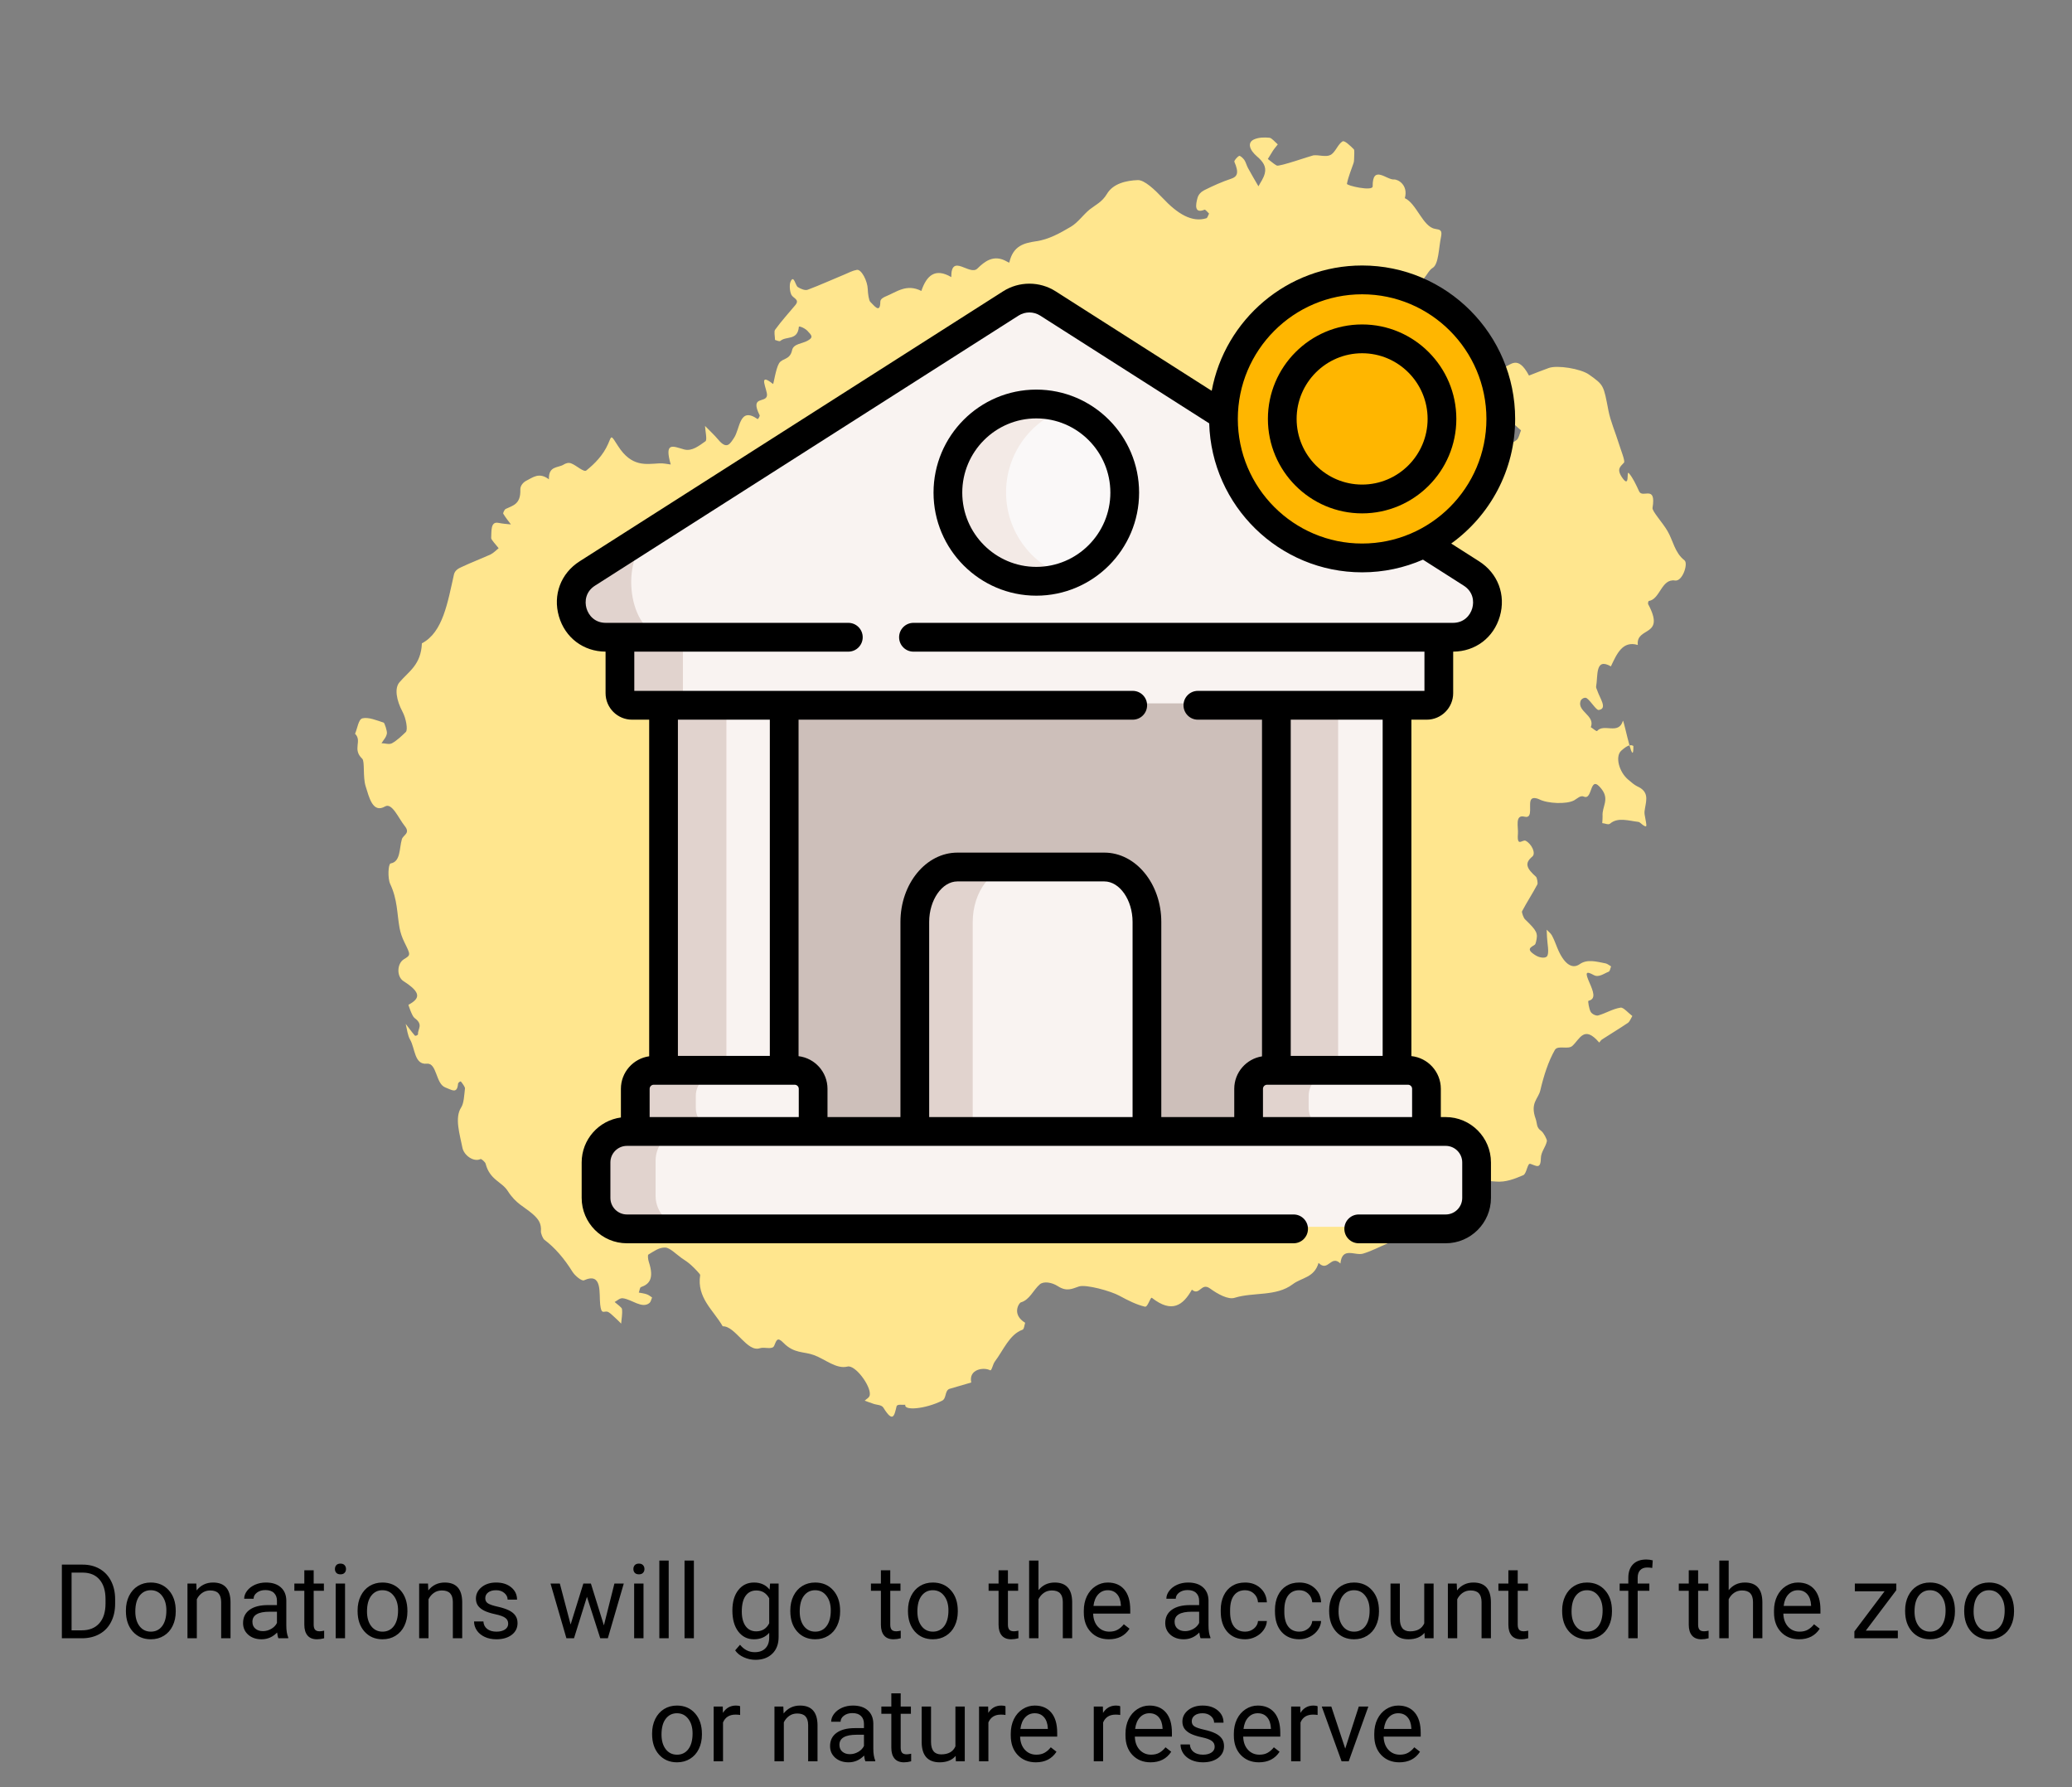 <svg width="320" height="276" viewBox="0 0 320 276" fill="none" xmlns="http://www.w3.org/2000/svg">
<rect x="0" y="0" width="320" height="276" fill="#808080" stroke="none"/>
<path d="M9.555 253V241.625H12.766C13.755 241.625 14.63 241.844 15.391 242.281C16.151 242.719 16.737 243.341 17.148 244.148C17.565 244.956 17.776 245.883 17.781 246.93V247.656C17.781 248.729 17.573 249.669 17.156 250.477C16.745 251.284 16.154 251.904 15.383 252.336C14.617 252.768 13.724 252.99 12.703 253H9.555ZM11.055 242.859V251.773H12.633C13.789 251.773 14.688 251.414 15.328 250.695C15.974 249.977 16.297 248.953 16.297 247.625V246.961C16.297 245.669 15.992 244.667 15.383 243.953C14.779 243.234 13.919 242.87 12.805 242.859H11.055ZM19.445 248.695C19.445 247.867 19.607 247.122 19.93 246.461C20.258 245.799 20.711 245.289 21.289 244.93C21.872 244.57 22.537 244.391 23.281 244.391C24.432 244.391 25.362 244.789 26.07 245.586C26.784 246.383 27.141 247.443 27.141 248.766V248.867C27.141 249.69 26.982 250.43 26.664 251.086C26.352 251.737 25.901 252.245 25.312 252.609C24.729 252.974 24.057 253.156 23.297 253.156C22.151 253.156 21.221 252.758 20.508 251.961C19.799 251.164 19.445 250.109 19.445 248.797V248.695ZM20.898 248.867C20.898 249.805 21.115 250.557 21.547 251.125C21.984 251.693 22.568 251.977 23.297 251.977C24.031 251.977 24.615 251.69 25.047 251.117C25.479 250.539 25.695 249.732 25.695 248.695C25.695 247.768 25.474 247.018 25.031 246.445C24.594 245.867 24.01 245.578 23.281 245.578C22.568 245.578 21.992 245.862 21.555 246.43C21.117 246.997 20.898 247.81 20.898 248.867ZM30.32 244.547L30.367 245.609C31.013 244.797 31.857 244.391 32.898 244.391C34.685 244.391 35.586 245.398 35.602 247.414V253H34.156V247.406C34.151 246.797 34.01 246.346 33.734 246.055C33.464 245.763 33.039 245.617 32.461 245.617C31.992 245.617 31.581 245.742 31.227 245.992C30.872 246.242 30.596 246.57 30.398 246.977V253H28.953V244.547H30.32ZM43 253C42.917 252.833 42.849 252.536 42.797 252.109C42.125 252.807 41.323 253.156 40.391 253.156C39.557 253.156 38.872 252.922 38.336 252.453C37.805 251.979 37.539 251.38 37.539 250.656C37.539 249.776 37.872 249.094 38.539 248.609C39.211 248.12 40.154 247.875 41.367 247.875H42.773V247.211C42.773 246.706 42.622 246.305 42.32 246.008C42.018 245.706 41.573 245.555 40.984 245.555C40.469 245.555 40.036 245.685 39.688 245.945C39.339 246.206 39.164 246.521 39.164 246.891H37.711C37.711 246.469 37.859 246.062 38.156 245.672C38.458 245.276 38.865 244.964 39.375 244.734C39.891 244.505 40.456 244.391 41.07 244.391C42.044 244.391 42.807 244.635 43.359 245.125C43.911 245.609 44.198 246.279 44.219 247.133V251.023C44.219 251.799 44.318 252.417 44.516 252.875V253H43ZM40.602 251.898C41.055 251.898 41.484 251.781 41.891 251.547C42.297 251.312 42.591 251.008 42.773 250.633V248.898H41.641C39.87 248.898 38.984 249.417 38.984 250.453C38.984 250.906 39.135 251.26 39.438 251.516C39.74 251.771 40.128 251.898 40.602 251.898ZM48.445 242.5V244.547H50.023V245.664H48.445V250.906C48.445 251.245 48.516 251.5 48.656 251.672C48.797 251.839 49.036 251.922 49.375 251.922C49.542 251.922 49.771 251.891 50.062 251.828V253C49.682 253.104 49.312 253.156 48.953 253.156C48.307 253.156 47.82 252.961 47.492 252.57C47.164 252.18 47 251.625 47 250.906V245.664H45.461V244.547H47V242.5H48.445ZM53.289 253H51.844V244.547H53.289V253ZM51.727 242.305C51.727 242.07 51.797 241.872 51.938 241.711C52.083 241.549 52.297 241.469 52.578 241.469C52.859 241.469 53.073 241.549 53.219 241.711C53.365 241.872 53.438 242.07 53.438 242.305C53.438 242.539 53.365 242.734 53.219 242.891C53.073 243.047 52.859 243.125 52.578 243.125C52.297 243.125 52.083 243.047 51.938 242.891C51.797 242.734 51.727 242.539 51.727 242.305ZM55.227 248.695C55.227 247.867 55.388 247.122 55.711 246.461C56.039 245.799 56.492 245.289 57.07 244.93C57.654 244.57 58.318 244.391 59.062 244.391C60.214 244.391 61.143 244.789 61.852 245.586C62.565 246.383 62.922 247.443 62.922 248.766V248.867C62.922 249.69 62.763 250.43 62.445 251.086C62.133 251.737 61.682 252.245 61.094 252.609C60.51 252.974 59.839 253.156 59.078 253.156C57.932 253.156 57.003 252.758 56.289 251.961C55.581 251.164 55.227 250.109 55.227 248.797V248.695ZM56.68 248.867C56.68 249.805 56.896 250.557 57.328 251.125C57.766 251.693 58.349 251.977 59.078 251.977C59.812 251.977 60.396 251.69 60.828 251.117C61.26 250.539 61.477 249.732 61.477 248.695C61.477 247.768 61.255 247.018 60.812 246.445C60.375 245.867 59.792 245.578 59.062 245.578C58.349 245.578 57.773 245.862 57.336 246.43C56.898 246.997 56.68 247.81 56.68 248.867ZM66.102 244.547L66.148 245.609C66.794 244.797 67.638 244.391 68.68 244.391C70.466 244.391 71.367 245.398 71.383 247.414V253H69.938V247.406C69.932 246.797 69.792 246.346 69.516 246.055C69.245 245.763 68.82 245.617 68.242 245.617C67.773 245.617 67.362 245.742 67.008 245.992C66.654 246.242 66.378 246.57 66.18 246.977V253H64.734V244.547H66.102ZM78.484 250.758C78.484 250.367 78.336 250.065 78.039 249.852C77.747 249.633 77.234 249.445 76.5 249.289C75.771 249.133 75.19 248.945 74.758 248.727C74.331 248.508 74.013 248.247 73.805 247.945C73.602 247.643 73.5 247.284 73.5 246.867C73.5 246.174 73.792 245.589 74.375 245.109C74.963 244.63 75.713 244.391 76.625 244.391C77.583 244.391 78.359 244.638 78.953 245.133C79.552 245.628 79.852 246.26 79.852 247.031H78.398C78.398 246.635 78.229 246.294 77.891 246.008C77.557 245.721 77.135 245.578 76.625 245.578C76.099 245.578 75.688 245.693 75.391 245.922C75.094 246.151 74.945 246.451 74.945 246.82C74.945 247.169 75.083 247.432 75.359 247.609C75.635 247.786 76.133 247.956 76.852 248.117C77.576 248.279 78.162 248.471 78.609 248.695C79.057 248.919 79.388 249.19 79.602 249.508C79.82 249.82 79.93 250.203 79.93 250.656C79.93 251.411 79.628 252.018 79.023 252.477C78.419 252.93 77.635 253.156 76.672 253.156C75.995 253.156 75.396 253.036 74.875 252.797C74.354 252.557 73.945 252.224 73.648 251.797C73.357 251.365 73.211 250.898 73.211 250.398H74.656C74.682 250.883 74.875 251.268 75.234 251.555C75.599 251.836 76.078 251.977 76.672 251.977C77.219 251.977 77.656 251.867 77.984 251.648C78.318 251.424 78.484 251.128 78.484 250.758ZM93.266 251.008L94.891 244.547H96.336L93.875 253H92.703L90.648 246.594L88.648 253H87.477L85.023 244.547H86.461L88.125 250.875L90.094 244.547H91.258L93.266 251.008ZM99.383 253H97.938V244.547H99.383V253ZM97.82 242.305C97.82 242.07 97.891 241.872 98.031 241.711C98.177 241.549 98.391 241.469 98.672 241.469C98.953 241.469 99.167 241.549 99.312 241.711C99.458 241.872 99.531 242.07 99.531 242.305C99.531 242.539 99.458 242.734 99.312 242.891C99.167 243.047 98.953 243.125 98.672 243.125C98.391 243.125 98.177 243.047 98.031 242.891C97.891 242.734 97.82 242.539 97.82 242.305ZM103.273 253H101.828V241H103.273V253ZM107.164 253H105.719V241H107.164V253ZM113.109 248.703C113.109 247.385 113.414 246.339 114.023 245.562C114.633 244.781 115.44 244.391 116.445 244.391C117.477 244.391 118.281 244.755 118.859 245.484L118.93 244.547H120.25V252.797C120.25 253.891 119.924 254.753 119.273 255.383C118.628 256.013 117.758 256.328 116.664 256.328C116.055 256.328 115.458 256.198 114.875 255.938C114.292 255.677 113.846 255.32 113.539 254.867L114.289 254C114.909 254.766 115.667 255.148 116.562 255.148C117.266 255.148 117.812 254.951 118.203 254.555C118.599 254.159 118.797 253.602 118.797 252.883V252.156C118.219 252.823 117.43 253.156 116.43 253.156C115.44 253.156 114.638 252.758 114.023 251.961C113.414 251.164 113.109 250.078 113.109 248.703ZM114.562 248.867C114.562 249.82 114.758 250.57 115.148 251.117C115.539 251.659 116.086 251.93 116.789 251.93C117.701 251.93 118.37 251.516 118.797 250.688V246.828C118.354 246.021 117.69 245.617 116.805 245.617C116.102 245.617 115.552 245.891 115.156 246.438C114.76 246.984 114.562 247.794 114.562 248.867ZM122.055 248.695C122.055 247.867 122.216 247.122 122.539 246.461C122.867 245.799 123.32 245.289 123.898 244.93C124.482 244.57 125.146 244.391 125.891 244.391C127.042 244.391 127.971 244.789 128.68 245.586C129.393 246.383 129.75 247.443 129.75 248.766V248.867C129.75 249.69 129.591 250.43 129.273 251.086C128.961 251.737 128.51 252.245 127.922 252.609C127.339 252.974 126.667 253.156 125.906 253.156C124.76 253.156 123.831 252.758 123.117 251.961C122.409 251.164 122.055 250.109 122.055 248.797V248.695ZM123.508 248.867C123.508 249.805 123.724 250.557 124.156 251.125C124.594 251.693 125.177 251.977 125.906 251.977C126.641 251.977 127.224 251.69 127.656 251.117C128.089 250.539 128.305 249.732 128.305 248.695C128.305 247.768 128.083 247.018 127.641 246.445C127.203 245.867 126.62 245.578 125.891 245.578C125.177 245.578 124.602 245.862 124.164 246.43C123.727 246.997 123.508 247.81 123.508 248.867ZM137.492 242.5V244.547H139.07V245.664H137.492V250.906C137.492 251.245 137.562 251.5 137.703 251.672C137.844 251.839 138.083 251.922 138.422 251.922C138.589 251.922 138.818 251.891 139.109 251.828V253C138.729 253.104 138.359 253.156 138 253.156C137.354 253.156 136.867 252.961 136.539 252.57C136.211 252.18 136.047 251.625 136.047 250.906V245.664H134.508V244.547H136.047V242.5H137.492ZM140.227 248.695C140.227 247.867 140.388 247.122 140.711 246.461C141.039 245.799 141.492 245.289 142.07 244.93C142.654 244.57 143.318 244.391 144.062 244.391C145.214 244.391 146.143 244.789 146.852 245.586C147.565 246.383 147.922 247.443 147.922 248.766V248.867C147.922 249.69 147.763 250.43 147.445 251.086C147.133 251.737 146.682 252.245 146.094 252.609C145.51 252.974 144.839 253.156 144.078 253.156C142.932 253.156 142.003 252.758 141.289 251.961C140.581 251.164 140.227 250.109 140.227 248.797V248.695ZM141.68 248.867C141.68 249.805 141.896 250.557 142.328 251.125C142.766 251.693 143.349 251.977 144.078 251.977C144.812 251.977 145.396 251.69 145.828 251.117C146.26 250.539 146.477 249.732 146.477 248.695C146.477 247.768 146.255 247.018 145.812 246.445C145.375 245.867 144.792 245.578 144.062 245.578C143.349 245.578 142.773 245.862 142.336 246.43C141.898 246.997 141.68 247.81 141.68 248.867ZM155.664 242.5V244.547H157.242V245.664H155.664V250.906C155.664 251.245 155.734 251.5 155.875 251.672C156.016 251.839 156.255 251.922 156.594 251.922C156.76 251.922 156.99 251.891 157.281 251.828V253C156.901 253.104 156.531 253.156 156.172 253.156C155.526 253.156 155.039 252.961 154.711 252.57C154.383 252.18 154.219 251.625 154.219 250.906V245.664H152.68V244.547H154.219V242.5H155.664ZM160.383 245.57C161.023 244.784 161.857 244.391 162.883 244.391C164.669 244.391 165.57 245.398 165.586 247.414V253H164.141V247.406C164.135 246.797 163.995 246.346 163.719 246.055C163.448 245.763 163.023 245.617 162.445 245.617C161.977 245.617 161.565 245.742 161.211 245.992C160.857 246.242 160.581 246.57 160.383 246.977V253H158.938V241H160.383V245.57ZM171.258 253.156C170.112 253.156 169.18 252.781 168.461 252.031C167.742 251.276 167.383 250.268 167.383 249.008V248.742C167.383 247.904 167.542 247.156 167.859 246.5C168.182 245.839 168.63 245.323 169.203 244.953C169.781 244.578 170.406 244.391 171.078 244.391C172.177 244.391 173.031 244.753 173.641 245.477C174.25 246.201 174.555 247.237 174.555 248.586V249.188H168.828C168.849 250.021 169.091 250.695 169.555 251.211C170.023 251.721 170.617 251.977 171.336 251.977C171.846 251.977 172.279 251.872 172.633 251.664C172.987 251.456 173.297 251.18 173.562 250.836L174.445 251.523C173.737 252.612 172.674 253.156 171.258 253.156ZM171.078 245.578C170.495 245.578 170.005 245.792 169.609 246.219C169.214 246.641 168.969 247.234 168.875 248H173.109V247.891C173.068 247.156 172.87 246.589 172.516 246.188C172.161 245.781 171.682 245.578 171.078 245.578ZM185.422 253C185.339 252.833 185.271 252.536 185.219 252.109C184.547 252.807 183.745 253.156 182.812 253.156C181.979 253.156 181.294 252.922 180.758 252.453C180.227 251.979 179.961 251.38 179.961 250.656C179.961 249.776 180.294 249.094 180.961 248.609C181.633 248.12 182.576 247.875 183.789 247.875H185.195V247.211C185.195 246.706 185.044 246.305 184.742 246.008C184.44 245.706 183.995 245.555 183.406 245.555C182.891 245.555 182.458 245.685 182.109 245.945C181.76 246.206 181.586 246.521 181.586 246.891H180.133C180.133 246.469 180.281 246.062 180.578 245.672C180.88 245.276 181.286 244.964 181.797 244.734C182.312 244.505 182.878 244.391 183.492 244.391C184.466 244.391 185.229 244.635 185.781 245.125C186.333 245.609 186.62 246.279 186.641 247.133V251.023C186.641 251.799 186.74 252.417 186.938 252.875V253H185.422ZM183.023 251.898C183.477 251.898 183.906 251.781 184.312 251.547C184.719 251.312 185.013 251.008 185.195 250.633V248.898H184.062C182.292 248.898 181.406 249.417 181.406 250.453C181.406 250.906 181.557 251.26 181.859 251.516C182.161 251.771 182.549 251.898 183.023 251.898ZM192.297 251.977C192.812 251.977 193.263 251.82 193.648 251.508C194.034 251.195 194.247 250.805 194.289 250.336H195.656C195.63 250.82 195.464 251.281 195.156 251.719C194.849 252.156 194.438 252.505 193.922 252.766C193.411 253.026 192.87 253.156 192.297 253.156C191.146 253.156 190.229 252.773 189.547 252.008C188.87 251.237 188.531 250.185 188.531 248.852V248.609C188.531 247.786 188.682 247.055 188.984 246.414C189.286 245.773 189.719 245.276 190.281 244.922C190.849 244.568 191.518 244.391 192.289 244.391C193.237 244.391 194.023 244.674 194.648 245.242C195.279 245.81 195.615 246.547 195.656 247.453H194.289C194.247 246.906 194.039 246.458 193.664 246.109C193.294 245.755 192.836 245.578 192.289 245.578C191.555 245.578 190.984 245.844 190.578 246.375C190.177 246.901 189.977 247.664 189.977 248.664V248.938C189.977 249.911 190.177 250.661 190.578 251.188C190.979 251.714 191.552 251.977 192.297 251.977ZM200.672 251.977C201.188 251.977 201.638 251.82 202.023 251.508C202.409 251.195 202.622 250.805 202.664 250.336H204.031C204.005 250.82 203.839 251.281 203.531 251.719C203.224 252.156 202.812 252.505 202.297 252.766C201.786 253.026 201.245 253.156 200.672 253.156C199.521 253.156 198.604 252.773 197.922 252.008C197.245 251.237 196.906 250.185 196.906 248.852V248.609C196.906 247.786 197.057 247.055 197.359 246.414C197.661 245.773 198.094 245.276 198.656 244.922C199.224 244.568 199.893 244.391 200.664 244.391C201.612 244.391 202.398 244.674 203.023 245.242C203.654 245.81 203.99 246.547 204.031 247.453H202.664C202.622 246.906 202.414 246.458 202.039 246.109C201.669 245.755 201.211 245.578 200.664 245.578C199.93 245.578 199.359 245.844 198.953 246.375C198.552 246.901 198.352 247.664 198.352 248.664V248.938C198.352 249.911 198.552 250.661 198.953 251.188C199.354 251.714 199.927 251.977 200.672 251.977ZM205.273 248.695C205.273 247.867 205.435 247.122 205.758 246.461C206.086 245.799 206.539 245.289 207.117 244.93C207.701 244.57 208.365 244.391 209.109 244.391C210.26 244.391 211.19 244.789 211.898 245.586C212.612 246.383 212.969 247.443 212.969 248.766V248.867C212.969 249.69 212.81 250.43 212.492 251.086C212.18 251.737 211.729 252.245 211.141 252.609C210.557 252.974 209.885 253.156 209.125 253.156C207.979 253.156 207.049 252.758 206.336 251.961C205.628 251.164 205.273 250.109 205.273 248.797V248.695ZM206.727 248.867C206.727 249.805 206.943 250.557 207.375 251.125C207.812 251.693 208.396 251.977 209.125 251.977C209.859 251.977 210.443 251.69 210.875 251.117C211.307 250.539 211.523 249.732 211.523 248.695C211.523 247.768 211.302 247.018 210.859 246.445C210.422 245.867 209.839 245.578 209.109 245.578C208.396 245.578 207.82 245.862 207.383 246.43C206.945 246.997 206.727 247.81 206.727 248.867ZM220 252.164C219.438 252.826 218.612 253.156 217.523 253.156C216.622 253.156 215.935 252.896 215.461 252.375C214.992 251.849 214.755 251.073 214.75 250.047V244.547H216.195V250.008C216.195 251.289 216.716 251.93 217.758 251.93C218.862 251.93 219.596 251.518 219.961 250.695V244.547H221.406V253H220.031L220 252.164ZM224.977 244.547L225.023 245.609C225.669 244.797 226.513 244.391 227.555 244.391C229.341 244.391 230.242 245.398 230.258 247.414V253H228.812V247.406C228.807 246.797 228.667 246.346 228.391 246.055C228.12 245.763 227.695 245.617 227.117 245.617C226.648 245.617 226.237 245.742 225.883 245.992C225.529 246.242 225.253 246.57 225.055 246.977V253H223.609V244.547H224.977ZM234.398 242.5V244.547H235.977V245.664H234.398V250.906C234.398 251.245 234.469 251.5 234.609 251.672C234.75 251.839 234.99 251.922 235.328 251.922C235.495 251.922 235.724 251.891 236.016 251.828V253C235.635 253.104 235.266 253.156 234.906 253.156C234.26 253.156 233.773 252.961 233.445 252.57C233.117 252.18 232.953 251.625 232.953 250.906V245.664H231.414V244.547H232.953V242.5H234.398ZM241.258 248.695C241.258 247.867 241.419 247.122 241.742 246.461C242.07 245.799 242.523 245.289 243.102 244.93C243.685 244.57 244.349 244.391 245.094 244.391C246.245 244.391 247.174 244.789 247.883 245.586C248.596 246.383 248.953 247.443 248.953 248.766V248.867C248.953 249.69 248.794 250.43 248.477 251.086C248.164 251.737 247.714 252.245 247.125 252.609C246.542 252.974 245.87 253.156 245.109 253.156C243.964 253.156 243.034 252.758 242.32 251.961C241.612 251.164 241.258 250.109 241.258 248.797V248.695ZM242.711 248.867C242.711 249.805 242.927 250.557 243.359 251.125C243.797 251.693 244.38 251.977 245.109 251.977C245.844 251.977 246.427 251.69 246.859 251.117C247.292 250.539 247.508 249.732 247.508 248.695C247.508 247.768 247.286 247.018 246.844 246.445C246.406 245.867 245.823 245.578 245.094 245.578C244.38 245.578 243.805 245.862 243.367 246.43C242.93 246.997 242.711 247.81 242.711 248.867ZM251.477 253V245.664H250.141V244.547H251.477V243.68C251.477 242.773 251.719 242.073 252.203 241.578C252.688 241.083 253.372 240.836 254.258 240.836C254.591 240.836 254.922 240.88 255.25 240.969L255.172 242.141C254.927 242.094 254.667 242.07 254.391 242.07C253.922 242.07 253.56 242.208 253.305 242.484C253.049 242.755 252.922 243.146 252.922 243.656V244.547H254.727V245.664H252.922V253H251.477ZM262.258 242.5V244.547H263.836V245.664H262.258V250.906C262.258 251.245 262.328 251.5 262.469 251.672C262.609 251.839 262.849 251.922 263.188 251.922C263.354 251.922 263.583 251.891 263.875 251.828V253C263.495 253.104 263.125 253.156 262.766 253.156C262.12 253.156 261.633 252.961 261.305 252.57C260.977 252.18 260.812 251.625 260.812 250.906V245.664H259.273V244.547H260.812V242.5H262.258ZM266.977 245.57C267.617 244.784 268.451 244.391 269.477 244.391C271.263 244.391 272.164 245.398 272.18 247.414V253H270.734V247.406C270.729 246.797 270.589 246.346 270.312 246.055C270.042 245.763 269.617 245.617 269.039 245.617C268.57 245.617 268.159 245.742 267.805 245.992C267.451 246.242 267.174 246.57 266.977 246.977V253H265.531V241H266.977V245.57ZM277.852 253.156C276.706 253.156 275.773 252.781 275.055 252.031C274.336 251.276 273.977 250.268 273.977 249.008V248.742C273.977 247.904 274.135 247.156 274.453 246.5C274.776 245.839 275.224 245.323 275.797 244.953C276.375 244.578 277 244.391 277.672 244.391C278.771 244.391 279.625 244.753 280.234 245.477C280.844 246.201 281.148 247.237 281.148 248.586V249.188H275.422C275.443 250.021 275.685 250.695 276.148 251.211C276.617 251.721 277.211 251.977 277.93 251.977C278.44 251.977 278.872 251.872 279.227 251.664C279.581 251.456 279.891 251.18 280.156 250.836L281.039 251.523C280.331 252.612 279.268 253.156 277.852 253.156ZM277.672 245.578C277.089 245.578 276.599 245.792 276.203 246.219C275.807 246.641 275.562 247.234 275.469 248H279.703V247.891C279.661 247.156 279.464 246.589 279.109 246.188C278.755 245.781 278.276 245.578 277.672 245.578ZM288.156 251.82H293.102V253H286.391V251.938L291.055 245.742H286.461V244.547H292.867V245.57L288.156 251.82ZM294.227 248.695C294.227 247.867 294.388 247.122 294.711 246.461C295.039 245.799 295.492 245.289 296.07 244.93C296.654 244.57 297.318 244.391 298.062 244.391C299.214 244.391 300.143 244.789 300.852 245.586C301.565 246.383 301.922 247.443 301.922 248.766V248.867C301.922 249.69 301.763 250.43 301.445 251.086C301.133 251.737 300.682 252.245 300.094 252.609C299.51 252.974 298.839 253.156 298.078 253.156C296.932 253.156 296.003 252.758 295.289 251.961C294.581 251.164 294.227 250.109 294.227 248.797V248.695ZM295.68 248.867C295.68 249.805 295.896 250.557 296.328 251.125C296.766 251.693 297.349 251.977 298.078 251.977C298.812 251.977 299.396 251.69 299.828 251.117C300.26 250.539 300.477 249.732 300.477 248.695C300.477 247.768 300.255 247.018 299.812 246.445C299.375 245.867 298.792 245.578 298.062 245.578C297.349 245.578 296.773 245.862 296.336 246.43C295.898 246.997 295.68 247.81 295.68 248.867ZM303.352 248.695C303.352 247.867 303.513 247.122 303.836 246.461C304.164 245.799 304.617 245.289 305.195 244.93C305.779 244.57 306.443 244.391 307.188 244.391C308.339 244.391 309.268 244.789 309.977 245.586C310.69 246.383 311.047 247.443 311.047 248.766V248.867C311.047 249.69 310.888 250.43 310.57 251.086C310.258 251.737 309.807 252.245 309.219 252.609C308.635 252.974 307.964 253.156 307.203 253.156C306.057 253.156 305.128 252.758 304.414 251.961C303.706 251.164 303.352 250.109 303.352 248.797V248.695ZM304.805 248.867C304.805 249.805 305.021 250.557 305.453 251.125C305.891 251.693 306.474 251.977 307.203 251.977C307.938 251.977 308.521 251.69 308.953 251.117C309.385 250.539 309.602 249.732 309.602 248.695C309.602 247.768 309.38 247.018 308.938 246.445C308.5 245.867 307.917 245.578 307.188 245.578C306.474 245.578 305.898 245.862 305.461 246.43C305.023 246.997 304.805 247.81 304.805 248.867ZM100.711 267.695C100.711 266.867 100.872 266.122 101.195 265.461C101.523 264.799 101.977 264.289 102.555 263.93C103.138 263.57 103.802 263.391 104.547 263.391C105.698 263.391 106.628 263.789 107.336 264.586C108.049 265.383 108.406 266.443 108.406 267.766V267.867C108.406 268.69 108.247 269.43 107.93 270.086C107.617 270.737 107.167 271.245 106.578 271.609C105.995 271.974 105.323 272.156 104.562 272.156C103.417 272.156 102.487 271.758 101.773 270.961C101.065 270.164 100.711 269.109 100.711 267.797V267.695ZM102.164 267.867C102.164 268.805 102.38 269.557 102.812 270.125C103.25 270.693 103.833 270.977 104.562 270.977C105.297 270.977 105.88 270.69 106.312 270.117C106.745 269.539 106.961 268.732 106.961 267.695C106.961 266.768 106.74 266.018 106.297 265.445C105.859 264.867 105.276 264.578 104.547 264.578C103.833 264.578 103.258 264.862 102.82 265.43C102.383 265.997 102.164 266.81 102.164 267.867ZM114.305 264.844C114.086 264.807 113.849 264.789 113.594 264.789C112.646 264.789 112.003 265.193 111.664 266V272H110.219V263.547H111.625L111.648 264.523C112.122 263.768 112.794 263.391 113.664 263.391C113.945 263.391 114.159 263.427 114.305 263.5V264.844ZM120.977 263.547L121.023 264.609C121.669 263.797 122.513 263.391 123.555 263.391C125.341 263.391 126.242 264.398 126.258 266.414V272H124.812V266.406C124.807 265.797 124.667 265.346 124.391 265.055C124.12 264.763 123.695 264.617 123.117 264.617C122.648 264.617 122.237 264.742 121.883 264.992C121.529 265.242 121.253 265.57 121.055 265.977V272H119.609V263.547H120.977ZM133.656 272C133.573 271.833 133.505 271.536 133.453 271.109C132.781 271.807 131.979 272.156 131.047 272.156C130.214 272.156 129.529 271.922 128.992 271.453C128.461 270.979 128.195 270.38 128.195 269.656C128.195 268.776 128.529 268.094 129.195 267.609C129.867 267.12 130.81 266.875 132.023 266.875H133.43V266.211C133.43 265.706 133.279 265.305 132.977 265.008C132.674 264.706 132.229 264.555 131.641 264.555C131.125 264.555 130.693 264.685 130.344 264.945C129.995 265.206 129.82 265.521 129.82 265.891H128.367C128.367 265.469 128.516 265.062 128.812 264.672C129.115 264.276 129.521 263.964 130.031 263.734C130.547 263.505 131.112 263.391 131.727 263.391C132.701 263.391 133.464 263.635 134.016 264.125C134.568 264.609 134.854 265.279 134.875 266.133V270.023C134.875 270.799 134.974 271.417 135.172 271.875V272H133.656ZM131.258 270.898C131.711 270.898 132.141 270.781 132.547 270.547C132.953 270.312 133.247 270.008 133.43 269.633V267.898H132.297C130.526 267.898 129.641 268.417 129.641 269.453C129.641 269.906 129.792 270.26 130.094 270.516C130.396 270.771 130.784 270.898 131.258 270.898ZM139.102 261.5V263.547H140.68V264.664H139.102V269.906C139.102 270.245 139.172 270.5 139.312 270.672C139.453 270.839 139.693 270.922 140.031 270.922C140.198 270.922 140.427 270.891 140.719 270.828V272C140.339 272.104 139.969 272.156 139.609 272.156C138.964 272.156 138.477 271.961 138.148 271.57C137.82 271.18 137.656 270.625 137.656 269.906V264.664H136.117V263.547H137.656V261.5H139.102ZM147.594 271.164C147.031 271.826 146.206 272.156 145.117 272.156C144.216 272.156 143.529 271.896 143.055 271.375C142.586 270.849 142.349 270.073 142.344 269.047V263.547H143.789V269.008C143.789 270.289 144.31 270.93 145.352 270.93C146.456 270.93 147.19 270.518 147.555 269.695V263.547H149V272H147.625L147.594 271.164ZM155.289 264.844C155.07 264.807 154.833 264.789 154.578 264.789C153.63 264.789 152.987 265.193 152.648 266V272H151.203V263.547H152.609L152.633 264.523C153.107 263.768 153.779 263.391 154.648 263.391C154.93 263.391 155.143 263.427 155.289 263.5V264.844ZM159.977 272.156C158.831 272.156 157.898 271.781 157.18 271.031C156.461 270.276 156.102 269.268 156.102 268.008V267.742C156.102 266.904 156.26 266.156 156.578 265.5C156.901 264.839 157.349 264.323 157.922 263.953C158.5 263.578 159.125 263.391 159.797 263.391C160.896 263.391 161.75 263.753 162.359 264.477C162.969 265.201 163.273 266.237 163.273 267.586V268.188H157.547C157.568 269.021 157.81 269.695 158.273 270.211C158.742 270.721 159.336 270.977 160.055 270.977C160.565 270.977 160.997 270.872 161.352 270.664C161.706 270.456 162.016 270.18 162.281 269.836L163.164 270.523C162.456 271.612 161.393 272.156 159.977 272.156ZM159.797 264.578C159.214 264.578 158.724 264.792 158.328 265.219C157.932 265.641 157.688 266.234 157.594 267H161.828V266.891C161.786 266.156 161.589 265.589 161.234 265.188C160.88 264.781 160.401 264.578 159.797 264.578ZM173.008 264.844C172.789 264.807 172.552 264.789 172.297 264.789C171.349 264.789 170.706 265.193 170.367 266V272H168.922V263.547H170.328L170.352 264.523C170.826 263.768 171.497 263.391 172.367 263.391C172.648 263.391 172.862 263.427 173.008 263.5V264.844ZM177.695 272.156C176.549 272.156 175.617 271.781 174.898 271.031C174.18 270.276 173.82 269.268 173.82 268.008V267.742C173.82 266.904 173.979 266.156 174.297 265.5C174.62 264.839 175.068 264.323 175.641 263.953C176.219 263.578 176.844 263.391 177.516 263.391C178.615 263.391 179.469 263.753 180.078 264.477C180.688 265.201 180.992 266.237 180.992 267.586V268.188H175.266C175.286 269.021 175.529 269.695 175.992 270.211C176.461 270.721 177.055 270.977 177.773 270.977C178.284 270.977 178.716 270.872 179.07 270.664C179.424 270.456 179.734 270.18 180 269.836L180.883 270.523C180.174 271.612 179.112 272.156 177.695 272.156ZM177.516 264.578C176.932 264.578 176.443 264.792 176.047 265.219C175.651 265.641 175.406 266.234 175.312 267H179.547V266.891C179.505 266.156 179.307 265.589 178.953 265.188C178.599 264.781 178.12 264.578 177.516 264.578ZM187.594 269.758C187.594 269.367 187.445 269.065 187.148 268.852C186.857 268.633 186.344 268.445 185.609 268.289C184.88 268.133 184.299 267.945 183.867 267.727C183.44 267.508 183.122 267.247 182.914 266.945C182.711 266.643 182.609 266.284 182.609 265.867C182.609 265.174 182.901 264.589 183.484 264.109C184.073 263.63 184.823 263.391 185.734 263.391C186.693 263.391 187.469 263.638 188.062 264.133C188.661 264.628 188.961 265.26 188.961 266.031H187.508C187.508 265.635 187.339 265.294 187 265.008C186.667 264.721 186.245 264.578 185.734 264.578C185.208 264.578 184.797 264.693 184.5 264.922C184.203 265.151 184.055 265.451 184.055 265.82C184.055 266.169 184.193 266.432 184.469 266.609C184.745 266.786 185.242 266.956 185.961 267.117C186.685 267.279 187.271 267.471 187.719 267.695C188.167 267.919 188.497 268.19 188.711 268.508C188.93 268.82 189.039 269.203 189.039 269.656C189.039 270.411 188.737 271.018 188.133 271.477C187.529 271.93 186.745 272.156 185.781 272.156C185.104 272.156 184.505 272.036 183.984 271.797C183.464 271.557 183.055 271.224 182.758 270.797C182.466 270.365 182.32 269.898 182.32 269.398H183.766C183.792 269.883 183.984 270.268 184.344 270.555C184.708 270.836 185.188 270.977 185.781 270.977C186.328 270.977 186.766 270.867 187.094 270.648C187.427 270.424 187.594 270.128 187.594 269.758ZM194.43 272.156C193.284 272.156 192.352 271.781 191.633 271.031C190.914 270.276 190.555 269.268 190.555 268.008V267.742C190.555 266.904 190.714 266.156 191.031 265.5C191.354 264.839 191.802 264.323 192.375 263.953C192.953 263.578 193.578 263.391 194.25 263.391C195.349 263.391 196.203 263.753 196.812 264.477C197.422 265.201 197.727 266.237 197.727 267.586V268.188H192C192.021 269.021 192.263 269.695 192.727 270.211C193.195 270.721 193.789 270.977 194.508 270.977C195.018 270.977 195.451 270.872 195.805 270.664C196.159 270.456 196.469 270.18 196.734 269.836L197.617 270.523C196.909 271.612 195.846 272.156 194.43 272.156ZM194.25 264.578C193.667 264.578 193.177 264.792 192.781 265.219C192.385 265.641 192.141 266.234 192.047 267H196.281V266.891C196.24 266.156 196.042 265.589 195.688 265.188C195.333 264.781 194.854 264.578 194.25 264.578ZM203.492 264.844C203.273 264.807 203.036 264.789 202.781 264.789C201.833 264.789 201.19 265.193 200.852 266V272H199.406V263.547H200.812L200.836 264.523C201.31 263.768 201.982 263.391 202.852 263.391C203.133 263.391 203.346 263.427 203.492 263.5V264.844ZM207.758 270.039L209.852 263.547H211.328L208.297 272H207.195L204.133 263.547H205.609L207.758 270.039ZM216.117 272.156C214.971 272.156 214.039 271.781 213.32 271.031C212.602 270.276 212.242 269.268 212.242 268.008V267.742C212.242 266.904 212.401 266.156 212.719 265.5C213.042 264.839 213.49 264.323 214.062 263.953C214.641 263.578 215.266 263.391 215.938 263.391C217.036 263.391 217.891 263.753 218.5 264.477C219.109 265.201 219.414 266.237 219.414 267.586V268.188H213.688C213.708 269.021 213.951 269.695 214.414 270.211C214.883 270.721 215.477 270.977 216.195 270.977C216.706 270.977 217.138 270.872 217.492 270.664C217.846 270.456 218.156 270.18 218.422 269.836L219.305 270.523C218.596 271.612 217.534 272.156 216.117 272.156ZM215.938 264.578C215.354 264.578 214.865 264.792 214.469 265.219C214.073 265.641 213.828 266.234 213.734 267H217.969V266.891C217.927 266.156 217.729 265.589 217.375 265.188C217.021 264.781 216.542 264.578 215.938 264.578Z" fill="black"/>
<path d="M232.149 56.764C233.26 56.524 234.343 54.629 236.137 57.998L236.137 57.998C237.146 57.601 238.154 57.205 239.175 56.836C240.483 56.345 244.107 56.934 245.379 57.825C247.73 59.489 247.646 59.459 248.412 63.433C248.732 65.063 249.481 66.777 250 68.456C250.315 69.489 251.022 71.188 250.81 71.445C250.293 72.032 249.622 72.384 250.48 73.685C251.79 75.627 251.143 72.603 251.553 73.061C252.165 73.754 252.671 74.85 253.129 75.842L253.148 75.882C253.671 77.025 255.818 74.777 255.217 78.433C255.129 78.938 256.774 80.703 257.517 81.987C258.402 83.476 258.628 85.347 260.15 86.531C260.762 87.004 259.858 89.823 258.696 89.651C256.575 89.322 256.406 92.528 254.652 92.808C254.565 92.812 254.489 93.178 254.537 93.291C257.305 98.445 252.62 96.708 252.945 99.604C250.594 98.905 249.716 100.947 248.786 102.91C246.325 101.492 246.812 104.351 246.502 106.051C246.474 106.196 246.625 106.465 246.694 106.669C247.057 107.814 248.322 109.442 246.909 109.644C246.526 109.707 245.707 108.289 245.065 107.83C244.778 107.618 244.217 107.891 244.095 108.276C243.573 109.899 246.397 110.495 245.685 112.299C246.017 112.491 246.538 113.002 246.665 112.881C247.702 111.673 249.978 113.536 250.64 111.32C250.708 111.104 251.227 113.587 251.659 115.11C251.864 115.064 252.067 115.081 252.257 115.198C252.278 116.895 251.995 116.292 251.659 115.11C251.209 115.21 250.749 115.613 250.392 115.926L250.39 115.927C249.411 116.811 250.026 119.216 251.488 120.426C251.934 120.803 252.419 121.23 252.865 121.439C254.627 122.222 254.298 123.462 254.07 124.726L254.061 124.776C254.004 125.092 253.936 125.47 254.002 125.822L254.036 126.005C254.347 127.679 254.355 127.725 253.95 127.544C253.643 127.408 253.318 126.98 253.046 126.929C251.507 126.752 249.845 126.16 248.648 127.204C248.382 127.417 247.854 127.142 247.45 127.115C247.469 126.74 247.514 126.387 247.503 126.025C247.385 124.576 248.615 123.484 247.35 121.857C245.435 119.373 246.043 123.647 244.616 123.022C244.086 122.782 243.587 123.328 243.112 123.597C241.952 124.225 239.013 124.111 237.707 123.434C237.303 123.24 236.76 123.138 236.518 123.408C235.94 124.021 236.899 126.479 235.463 126.124C233.9 125.724 234.518 127.76 234.429 128.765C234.25 130.941 235.143 129.561 235.641 129.849C236.569 130.353 237.24 131.8 236.644 132.288C235.39 133.322 235.784 134.121 237.225 135.407C237.372 135.544 237.543 136.405 237.425 136.589C236.674 138.009 235.818 139.307 235.067 140.728C234.982 140.864 235.294 141.764 235.523 141.966C237.383 143.774 237.557 144.1 237.217 145.478C237.174 145.63 237.129 145.816 237.035 145.889C236.521 146.275 235.51 146.539 237.192 147.555C237.798 147.931 238.761 148.054 238.976 147.595C239.261 147.007 238.967 145.732 238.923 144.751C238.9 144.361 238.891 143.964 238.868 143.574C239.133 143.861 239.462 144.088 239.663 144.435C239.988 145.03 240.235 145.692 240.496 146.347C241.461 148.736 242.721 149.766 243.96 148.904C245.123 148.075 246.553 148.499 247.996 148.784C248.252 148.841 248.535 149.087 248.813 149.236C248.701 149.517 248.645 149.974 248.449 150.057C247.712 150.338 246.911 151.013 246.136 150.577C244.876 149.88 244.803 150.212 245.455 151.7C246.084 153.133 246.534 154.274 245.318 154.559C245.215 154.57 245.409 155.82 245.674 156.274C245.903 156.643 246.533 156.908 246.832 156.814C248.01 156.479 249.058 155.798 250.281 155.61C250.71 155.528 251.472 156.436 252.099 156.902C251.878 157.263 251.72 157.73 251.424 157.957C250.094 158.857 248.729 159.672 247.387 160.544C247.218 160.65 247.009 161.039 246.97 160.989C244.653 158.276 243.995 160.457 242.84 161.516C242.175 162.133 240.6 161.37 240.14 162.133C239.126 163.899 238.422 166.099 237.884 168.396C237.562 169.733 236.275 170.315 237.173 172.799C237.429 173.523 237.232 174.108 238.04 174.663C238.368 174.89 238.955 175.973 238.903 176.229C238.684 177.222 237.989 177.852 237.969 178.894C237.942 180.672 237.203 179.987 236.326 179.727C235.885 179.615 235.783 181.259 235.254 181.484C233.925 182.051 232.524 182.615 230.997 182.466C229.901 182.366 229.056 182.226 228.74 183.661C228.627 184.109 228.11 184.696 228.017 184.603C225.631 182.02 225.924 185.595 224.906 186.096C223.634 186.671 222.873 188.696 221.521 188.705C220.138 188.728 219.514 189.861 218.445 190.283C217.047 190.813 215.669 191.433 214.295 192.019C213.042 192.553 211.836 193.2 210.523 193.594C209.297 193.983 207.268 192.448 207.016 195.122C205.53 193.689 205.133 196.525 203.638 195.028C202.967 197.348 201.012 197.281 199.64 198.333C197.071 200.262 193.592 199.511 190.678 200.42C189.705 200.734 188.11 199.881 186.868 198.977C185.502 197.992 185.293 200.182 184.076 199.167C182.713 201.581 180.988 202.85 177.904 200.431C177.66 200.235 177.28 201.898 176.824 201.792C175.557 201.498 174.221 200.835 172.918 200.123C171.561 199.368 167.703 198.313 166.625 198.672C165.622 199 164.776 199.527 163.374 198.625C162.439 198.023 161.178 197.827 160.58 198.349C159.588 199.205 159.015 200.749 157.659 201.127C157.375 201.215 156.201 202.982 158.324 204.278C158.202 204.663 158.162 205.28 157.908 205.355C155.897 206.079 154.969 208.508 153.635 210.277C153.339 210.67 153.159 211.713 152.921 211.615C151.95 211.095 149.56 211.421 150 213.5L146.579 214.5C145.892 214.85 146.186 215.968 145.5 216.309C142.869 217.616 139.546 217.879 139.821 216.932C139.35 217 138.542 216.778 138.459 217.213C138.116 218.626 137.924 219.808 136.425 217.38C136.145 216.933 135.414 216.977 134.908 216.793C134.443 216.625 133.991 216.484 133.541 216.309C133.813 216.026 134.278 215.861 134.333 215.404C134.514 214.027 132.075 210.734 130.885 211.041C129.176 211.469 127.44 209.909 125.724 209.274C124.149 208.678 122.66 209.08 120.982 207.362C120.036 206.398 119.926 206.978 119.56 207.835C119.284 208.485 118.065 207.972 117.362 208.205C115.368 208.888 113.57 204.754 111.617 204.82C110.182 202.331 107.577 200.408 108.136 196.903C108.148 196.764 107.256 195.845 106.759 195.39C106.289 194.957 105.767 194.612 105.273 194.29C104.426 193.684 103.467 192.693 102.758 192.662C101.774 192.614 100.961 193.261 100.133 193.747C100.01 193.833 100.081 194.503 100.207 194.883C101.054 197.455 100.28 198.319 99.005 198.762C98.797 198.817 98.781 199.324 98.654 199.612C99.067 199.702 99.471 199.73 99.894 199.883C100.162 199.969 100.433 200.186 100.708 200.37C100.581 200.657 100.52 201.016 100.329 201.198C99.18 202.187 97.559 200.645 96.192 200.494C95.718 200.43 95.346 200.855 94.921 201.07C95.324 201.431 96.024 201.9 96.06 202.151C96.149 202.946 95.985 203.65 95.932 204.406C95.597 204.081 95.266 203.723 94.928 203.433C94.552 203.094 94.127 202.641 93.771 202.56C93.258 202.445 92.868 203.078 92.692 201.453C92.499 199.702 93.066 196.426 90.19 197.719C89.843 197.867 88.839 197.061 88.418 196.408C87.121 194.327 85.711 192.695 84.077 191.458C83.845 191.29 83.511 190.465 83.539 190.154C83.635 188.913 83.141 188.257 82.279 187.491C80.998 186.37 79.674 185.901 78.424 183.933C77.494 182.463 75.653 182.247 74.994 179.695C74.928 179.457 74.349 178.937 74.213 178.994C73.18 179.502 71.66 178.449 71.418 177.252C71.008 175.16 70.185 172.644 71.214 171.039C71.65 170.386 71.688 169.136 71.811 168.084C71.829 167.876 71.429 167.314 71.179 167.02C71.112 166.948 70.759 167.166 70.74 167.374C70.596 169.002 69.758 168.293 68.787 167.94C67.266 167.388 67.501 164.087 65.901 164.269C63.981 164.454 64.11 161.866 63.339 160.561C62.948 159.895 62.859 158.932 62.655 158.119C63.125 158.719 63.577 159.36 64.065 159.919C64.17 160.04 64.566 159.838 64.563 159.706C64.474 158.911 65.462 158.256 64.015 157.206C63.632 156.936 63.062 155.179 63.077 155.173C64.847 154.218 65.144 153.325 62.325 151.526C61.225 150.828 61.288 148.801 62.379 148.136C63.455 147.478 63.425 147.49 62.465 145.533C62.119 144.847 61.831 144.003 61.705 143.29C61.296 141.031 61.408 138.949 60.259 136.506C59.856 135.644 59.95 133.437 60.322 133.345C61.886 133.079 61.645 131.048 62.064 129.602C62.27 128.914 63.45 128.711 62.481 127.524C61.577 126.41 60.549 123.914 59.476 124.538C57.546 125.661 57.004 123.092 56.469 121.42C56.016 119.979 56.361 117.565 55.945 117.176C54.363 115.683 55.983 114.46 54.835 113.315C55.199 112.494 55.352 111.095 55.962 110.935C56.898 110.703 58.144 111.238 59.26 111.596C59.387 111.642 59.825 112.922 59.749 113.288C59.636 113.902 59.21 114.284 58.919 114.775C59.457 114.779 60.09 115.009 60.516 114.794C61.311 114.355 61.994 113.697 62.677 113.039C63.013 112.696 62.717 110.956 62.181 109.951C61.21 108.131 60.896 106.265 61.703 105.354C63.131 103.679 65.022 102.673 65.157 99.348C68.402 97.665 69.131 93.053 70.113 88.701C70.253 88.108 70.776 87.785 71.244 87.586C72.73 86.885 74.249 86.305 75.748 85.633C76.204 85.405 76.588 85.008 77.011 84.661C76.608 84.133 75.848 83.356 75.858 83.085C75.923 82.024 75.738 80.503 76.966 80.746C77.609 80.872 78.258 80.929 78.907 80.986C78.503 80.458 78.073 79.908 77.717 79.326C77.666 79.248 77.906 78.679 78.102 78.595C79.18 78.069 80.445 77.896 80.359 75.6C80.342 74.974 80.853 74.456 81.278 74.241C82.296 73.74 83.246 72.869 84.771 74.019C84.711 71.911 86.159 72.293 87.036 71.753C87.359 71.549 87.794 71.397 88.201 71.556C89.003 71.848 90.167 72.986 90.559 72.651C91.859 71.597 93.135 70.32 93.917 68.553C94.483 67.245 94.309 67.086 95.444 68.869C97.536 72.144 99.728 71.677 101.802 71.559C102.372 71.516 102.985 71.655 103.588 71.731C102.544 68.109 103.994 68.958 105.669 69.411C106.875 69.73 107.973 68.829 108.949 68.146C109.242 67.954 108.927 66.588 108.883 65.774C109.561 66.485 110.275 67.114 110.932 67.9C112.285 69.524 112.769 68.484 113.353 67.635C114.322 66.222 114.152 62.727 116.998 64.715C117.095 64.773 117.376 64.22 117.325 64.142C115.758 61.01 118.315 62.32 118.456 61.059C118.545 60.221 116.914 57.316 119.383 59.298C119.476 59.391 119.794 56.955 120.321 56.097C120.845 55.274 122.006 55.612 122.332 54.074C122.536 53.087 123.873 53.083 124.682 52.638C125.477 52.2 125.529 51.944 124.875 51.289C124.408 50.655 123.391 50.322 123.379 50.46C123.185 52.643 121.424 51.86 120.526 52.643C120.354 52.783 119.995 52.569 119.696 52.497C119.685 51.968 119.508 51.177 119.705 50.926C120.682 49.576 121.777 48.376 122.817 47.133C123.579 46.241 122.49 46.072 122.219 45.521C121.949 44.969 121.896 43.925 122.093 43.508C122.59 42.329 122.853 44.117 123.211 44.331C123.721 44.647 124.366 44.906 124.774 44.732C126.683 44.018 128.547 43.157 130.447 42.38C131.066 42.116 131.676 41.789 132.34 41.673C133.047 41.572 133.988 43.404 134.019 44.691C134.036 45.317 134.185 46.42 134.415 46.623C134.939 47.099 135.941 48.572 135.957 46.599C135.952 46.167 136.453 45.92 136.8 45.772C138.504 45.079 140 43.775 142.295 44.93C143.102 42.553 144.417 41.325 146.917 42.793C146.875 39.011 149.763 42.647 150.942 41.477C152.04 40.409 153.455 39.206 155.514 40.395C155.638 40.476 155.861 40.581 155.879 40.54C156.475 37.919 158.166 37.531 160.08 37.249C161.994 36.966 163.692 36.009 165.348 35.036C166.451 34.4 167.271 33.183 168.289 32.349C169.226 31.616 170.208 31.198 170.958 29.945C171.9 28.343 173.932 27.877 175.725 27.813C176.745 27.778 178.339 29.298 179.535 30.555C181.897 33.082 184.108 34.373 186.288 33.711C186.512 33.649 186.579 33.22 186.73 32.989C186.501 32.786 186.164 32.33 186.028 32.388C184.415 33.042 184.659 31.605 184.938 30.586C185.093 29.986 185.55 29.592 185.991 29.37C187.329 28.7 188.706 28.079 190.129 27.606C191.086 27.298 191.386 26.704 190.637 24.989C190.565 24.82 191.052 24.246 191.372 24.076C191.523 24.012 191.954 24.395 192.174 24.701C192.406 25.035 192.52 25.554 192.745 25.957C193.257 26.906 193.814 27.836 194.355 28.771C194.688 28.129 195.13 27.575 195.331 26.789C195.616 25.7 195.017 24.922 194.14 24.163C192.964 23.164 192.574 21.997 193.707 21.514C194.401 21.218 195.247 21.191 196.067 21.274C196.426 21.321 196.896 21.921 197.342 22.298C197.094 22.637 196.822 22.919 196.586 23.287C196.317 23.702 196.059 24.145 195.805 24.553C196.27 24.889 196.725 25.328 197.183 25.566C197.572 25.767 202.431 24.062 202.83 23.992C203.696 23.89 204.764 24.301 205.48 23.929C206.241 23.538 206.6 22.285 207.337 21.837C207.645 21.64 208.528 22.497 209.088 23.058C209.221 23.201 209.129 24.074 209.125 24.609C209.122 24.81 209.103 25.018 209.046 25.176C208.691 26.227 208.254 27.214 208.02 28.38C207.965 28.67 211.996 29.585 211.994 28.786C211.964 25.366 214.145 27.803 215.286 27.716C215.929 27.675 217.518 28.598 216.962 30.602C218.778 31.428 219.75 35.048 221.642 35.341L221.65 35.343C222.432 35.472 222.773 35.529 222.545 36.623C222.192 38.307 222.188 40.809 221.266 41.368C220.194 41.992 219.906 44.415 217.862 43.22C217.129 42.799 216.183 43.469 215.66 44.125C215.118 44.823 213.46 45.663 216.079 47.58C216.312 47.748 216.667 48.496 216.645 48.739C216.344 51.968 217.236 52.721 219.082 51.734C219.157 51.702 219.56 52.396 219.792 52.731C217.981 54.97 220.988 57.588 221.531 59.991C221.561 60.145 222.499 60.378 223.015 60.625C224.357 61.219 225.215 62.187 225.052 64.19C224.987 64.918 225.001 65.745 225.193 66.53C225.319 67.076 225.822 67.629 226.153 68.154C227.292 65.969 231.209 73.066 231.409 67.714C232.596 68.908 233.472 68.535 234.236 67.942C234.581 67.662 234.688 66.95 234.906 66.457C234.403 66.071 233.812 65.356 233.447 65.378C231.953 65.515 230.417 65.303 228.768 63.906C228.403 63.595 228.079 62.833 227.88 62.284C227.799 62.052 228.171 61.46 228.211 61.51C230.034 63.233 229.934 59.775 231.454 60.661C231.743 60.838 232.039 60.611 232.335 60.552C232.022 59.985 231.731 59.176 231.402 58.949C230.866 58.611 230.31 58.648 229.755 58.518C230.124 58.127 230.442 57.659 230.85 57.318C231.176 57.079 231.59 57.003 232.149 56.764Z" fill="#FFE68E"/>
<path d="M224.335 98.229H93.949C88.619 98.229 86.593 91.249 91.089 88.382L105.043 79.487L107.173 78.129L156.282 46.821C158.027 45.706 160.254 45.706 161.999 46.821L184.9 61.421L221.614 84.827L227.192 88.382C231.691 91.249 229.665 98.229 224.335 98.229Z" fill="#F9F3F1"/>
<path d="M121.658 108.337H198.262V175.644H121.658V108.337Z" fill="#CDBFBA"/>
<path d="M141.355 175.051V142.393C141.355 137.665 144.295 133.836 147.918 133.836H170.548C174.171 133.836 177.11 137.665 177.11 142.393V175.051H141.355Z" fill="#F9F3F1"/>
<path d="M156.79 133.836C153.167 133.836 150.227 137.664 150.227 142.394V175.051H141.354V142.394C141.354 137.664 144.294 133.836 147.917 133.836H156.79Z" fill="#E1D3CE"/>
<path d="M222.729 98.147V106.759C222.729 107.788 221.894 108.625 220.868 108.625H213.385H194.619H127H108.235H98.456C97.427 108.625 96.596 107.788 96.596 106.759V98.147H222.729Z" fill="#F9F3F1"/>
<path d="M223.243 189.461H97.147C94.513 189.461 92.377 187.32 92.377 184.679V179.24C92.377 176.599 94.513 174.458 97.147 174.458H223.243C225.877 174.458 228.013 176.599 228.013 179.24V184.679C228.013 187.32 225.877 189.461 223.243 189.461Z" fill="#F9F3F1"/>
<path d="M160.122 89.684C167.643 89.684 173.741 83.572 173.741 76.031C173.741 68.491 167.643 62.378 160.122 62.378C152.6 62.378 146.503 68.491 146.503 76.031C146.503 83.572 152.6 89.684 160.122 89.684Z" fill="#FAF8F8"/>
<path d="M103.312 108.625H122.078V166.156H103.312V108.625Z" fill="#F9F3F1"/>
<path d="M197.786 108.625H216.553V165.86H197.786V108.625Z" fill="#F9F3F1"/>
<path d="M98.588 171.099V169.219C98.588 167.364 100.089 165.86 101.939 165.86H122.152C124.003 165.86 125.503 167.364 125.503 169.219V171.099C125.503 172.954 124.003 174.459 122.152 174.459H101.939C100.089 174.459 98.588 172.954 98.588 171.099Z" fill="#F9F3F1"/>
<path d="M193.234 171.099V169.219C193.234 167.364 194.735 165.86 196.585 165.86H216.798C218.649 165.86 220.149 167.364 220.149 169.219V171.099C220.149 172.954 218.649 174.459 216.798 174.459H196.585C194.734 174.459 193.234 172.954 193.234 171.099Z" fill="#F9F3F1"/>
<path d="M210.576 85.5C222.07 85.5 231.388 76.106 231.388 64.52C231.388 52.933 222.07 43.54 210.576 43.54C199.081 43.54 189.763 52.933 189.763 64.52C189.763 76.106 199.081 85.5 210.576 85.5Z" fill="#FFB600"/>
<path d="M210.673 77.048C217.508 77.048 223.048 71.462 223.048 64.572C223.048 57.682 217.508 52.097 210.673 52.097C203.838 52.097 198.297 57.682 198.297 64.572C198.297 71.462 203.838 77.048 210.673 77.048Z" fill="#FFB600"/>
<path d="M106.019 189.462H97.146C94.513 189.462 92.378 187.321 92.378 184.679V179.241C92.378 176.599 94.513 174.458 97.146 174.458H106.019C103.386 174.458 101.251 176.599 101.251 179.241V184.679C101.251 187.321 103.386 189.462 106.019 189.462Z" fill="#E1D3CE"/>
<path d="M110.813 174.459H101.94C100.089 174.459 98.589 172.955 98.589 171.099V169.219C98.589 167.363 100.089 165.86 101.94 165.86H110.813C108.962 165.86 107.462 167.363 107.462 169.219V171.099C107.462 172.955 108.962 174.459 110.813 174.459Z" fill="#E1D3CE"/>
<path d="M103.312 108.625H112.185V166.156H103.312V108.625Z" fill="#E1D3CE"/>
<path d="M107.329 108.625H98.456C97.427 108.625 96.596 107.788 96.596 106.76V98.149H105.469V106.76C105.469 107.788 106.3 108.625 107.329 108.625Z" fill="#E1D3CE"/>
<path d="M164.557 88.943C163.167 89.423 161.673 89.684 160.121 89.684C152.599 89.684 146.503 83.573 146.503 76.033C146.503 68.492 152.599 62.378 160.121 62.378C161.673 62.378 163.167 62.639 164.557 63.12C159.216 64.964 155.377 70.049 155.377 76.033C155.377 82.016 159.216 87.098 164.557 88.943Z" fill="#F3EAE6"/>
<path d="M102.822 98.229H93.949C88.619 98.229 86.593 91.249 91.089 88.382L100.849 82.161L99.962 83.033C95.466 87.457 97.492 98.229 102.822 98.229Z" fill="#E1D3CE"/>
<path d="M214.548 85.117C213.258 85.37 211.923 85.5 210.559 85.5C199.064 85.492 189.755 76.09 189.763 64.503C189.771 52.916 199.098 43.531 210.593 43.539C211.944 43.539 213.266 43.672 214.546 43.924C204.961 45.794 197.718 54.295 197.71 64.504C197.703 74.725 204.948 83.247 214.548 85.117Z" fill="#FFB600"/>
<path d="M197.787 108.625H206.66V165.86H197.787V108.625Z" fill="#E1D3CE"/>
<path d="M205.459 174.459H196.586C194.735 174.459 193.235 172.955 193.235 171.099V169.219C193.235 167.363 194.735 165.86 196.586 165.86H205.459C203.608 165.86 202.108 167.363 202.108 169.219V171.099C202.108 172.955 203.608 174.459 205.459 174.459Z" fill="#E1D3CE"/>
<path d="M228.437 86.687L224.125 83.938C230.099 79.634 234 72.613 234 64.693C234 51.629 223.398 41 210.366 41C198.812 41 189.175 49.356 187.136 60.356L163.025 44.983C160.566 43.416 157.387 43.416 154.928 44.983L89.515 86.687C86.612 88.537 85.358 91.873 86.319 95.184C87.276 98.483 90.102 100.617 93.524 100.633V107.045C93.524 109.303 95.356 111.14 97.609 111.14H100.259V163.122C97.796 163.469 95.893 165.587 95.893 168.147V172.574C92.477 173.031 89.833 175.969 89.833 179.517V184.994C89.833 188.857 92.969 192 96.822 192H199.785C201.01 192 202.003 191.004 202.003 189.776C202.003 188.548 201.01 187.552 199.785 187.552H96.822C95.415 187.552 94.27 186.405 94.27 184.994V179.517C94.27 178.106 95.415 176.958 96.822 176.958H223.275C224.682 176.958 225.827 178.106 225.827 179.517V184.994C225.827 186.405 224.682 187.552 223.275 187.552H209.841C208.616 187.552 207.623 188.548 207.623 189.776C207.623 191.004 208.616 192 209.841 192H223.275C227.128 192 230.264 188.857 230.264 184.994V179.517C230.264 175.654 227.128 172.511 223.275 172.511H222.522V168.147C222.522 165.524 220.526 163.359 217.975 163.094V111.14H220.344C222.596 111.14 224.429 109.303 224.429 107.045V100.633C227.851 100.617 230.677 98.483 231.634 95.184C232.595 91.873 231.34 88.537 228.437 86.687ZM210.366 45.448C220.951 45.448 229.563 54.081 229.563 64.693C229.563 75.305 220.951 83.938 210.366 83.938C199.781 83.938 191.169 75.305 191.169 64.693C191.169 54.081 199.781 45.448 210.366 45.448ZM118.893 111.14V163.066H104.696V111.14H118.893ZM123.362 172.511H100.33V168.147C100.33 167.798 100.617 167.514 100.97 167.514H122.72C123.074 167.514 123.362 167.798 123.362 168.147V172.511ZM174.915 172.511H143.502V142.373C143.502 138.982 145.499 136.118 147.863 136.118H170.553C172.917 136.118 174.915 138.983 174.915 142.373V172.511ZM218.086 172.511H195.054V168.147C195.054 167.798 195.341 167.514 195.693 167.514H217.447C217.799 167.514 218.086 167.798 218.086 168.147V172.511ZM213.538 163.066H199.342V111.14H213.538V163.066ZM227.374 93.942C227.059 95.027 226.11 96.187 224.39 96.187H141.075C139.85 96.187 138.857 97.183 138.857 98.411C138.857 99.639 139.85 100.635 141.075 100.635H219.992V106.692H184.997C183.771 106.692 182.779 107.688 182.779 108.916C182.779 110.144 183.771 111.14 184.997 111.14H194.905V163.134C192.48 163.515 190.618 165.615 190.618 168.147V172.511H179.351V142.373C179.351 136.471 175.404 131.67 170.553 131.67H147.863C143.012 131.67 139.065 136.471 139.065 142.373V172.511H127.799V168.147C127.799 165.552 125.843 163.409 123.329 163.106V111.14H174.941C176.166 111.14 177.159 110.144 177.159 108.916C177.159 107.688 176.166 106.692 174.941 106.692H97.961V100.634H131.019C132.244 100.634 133.237 99.639 133.237 98.41C133.237 97.182 132.244 96.187 131.019 96.187H93.563C91.843 96.187 90.894 95.027 90.579 93.941C90.264 92.855 90.444 91.365 91.896 90.44L157.308 48.736C158.322 48.09 159.632 48.091 160.644 48.736L186.75 65.38C187.115 78.127 197.565 88.385 210.366 88.385C213.704 88.385 216.88 87.684 219.762 86.427L226.056 90.44C227.509 91.365 227.689 92.856 227.374 93.942Z" fill="black"/>
<path d="M160.048 60.166C151.296 60.166 144.175 67.304 144.175 76.079C144.175 84.853 151.296 91.991 160.048 91.991C168.801 91.991 175.922 84.853 175.922 76.079C175.922 67.304 168.801 60.166 160.048 60.166ZM160.048 87.544C153.742 87.544 148.612 82.401 148.612 76.079C148.612 69.757 153.742 64.614 160.048 64.614C166.354 64.614 171.485 69.757 171.485 76.079C171.485 82.401 166.354 87.544 160.048 87.544Z" fill="black"/>
<path d="M210.366 79.281C218.39 79.281 224.917 72.737 224.917 64.693C224.917 56.649 218.39 50.105 210.366 50.105C202.342 50.105 195.815 56.649 195.815 64.693C195.815 72.737 202.342 79.281 210.366 79.281ZM210.366 54.553C215.943 54.553 220.481 59.102 220.481 64.693C220.481 70.284 215.943 74.833 210.366 74.833C204.789 74.833 200.251 70.284 200.251 64.693C200.251 59.102 204.789 54.553 210.366 54.553Z" fill="black"/>
</svg>
